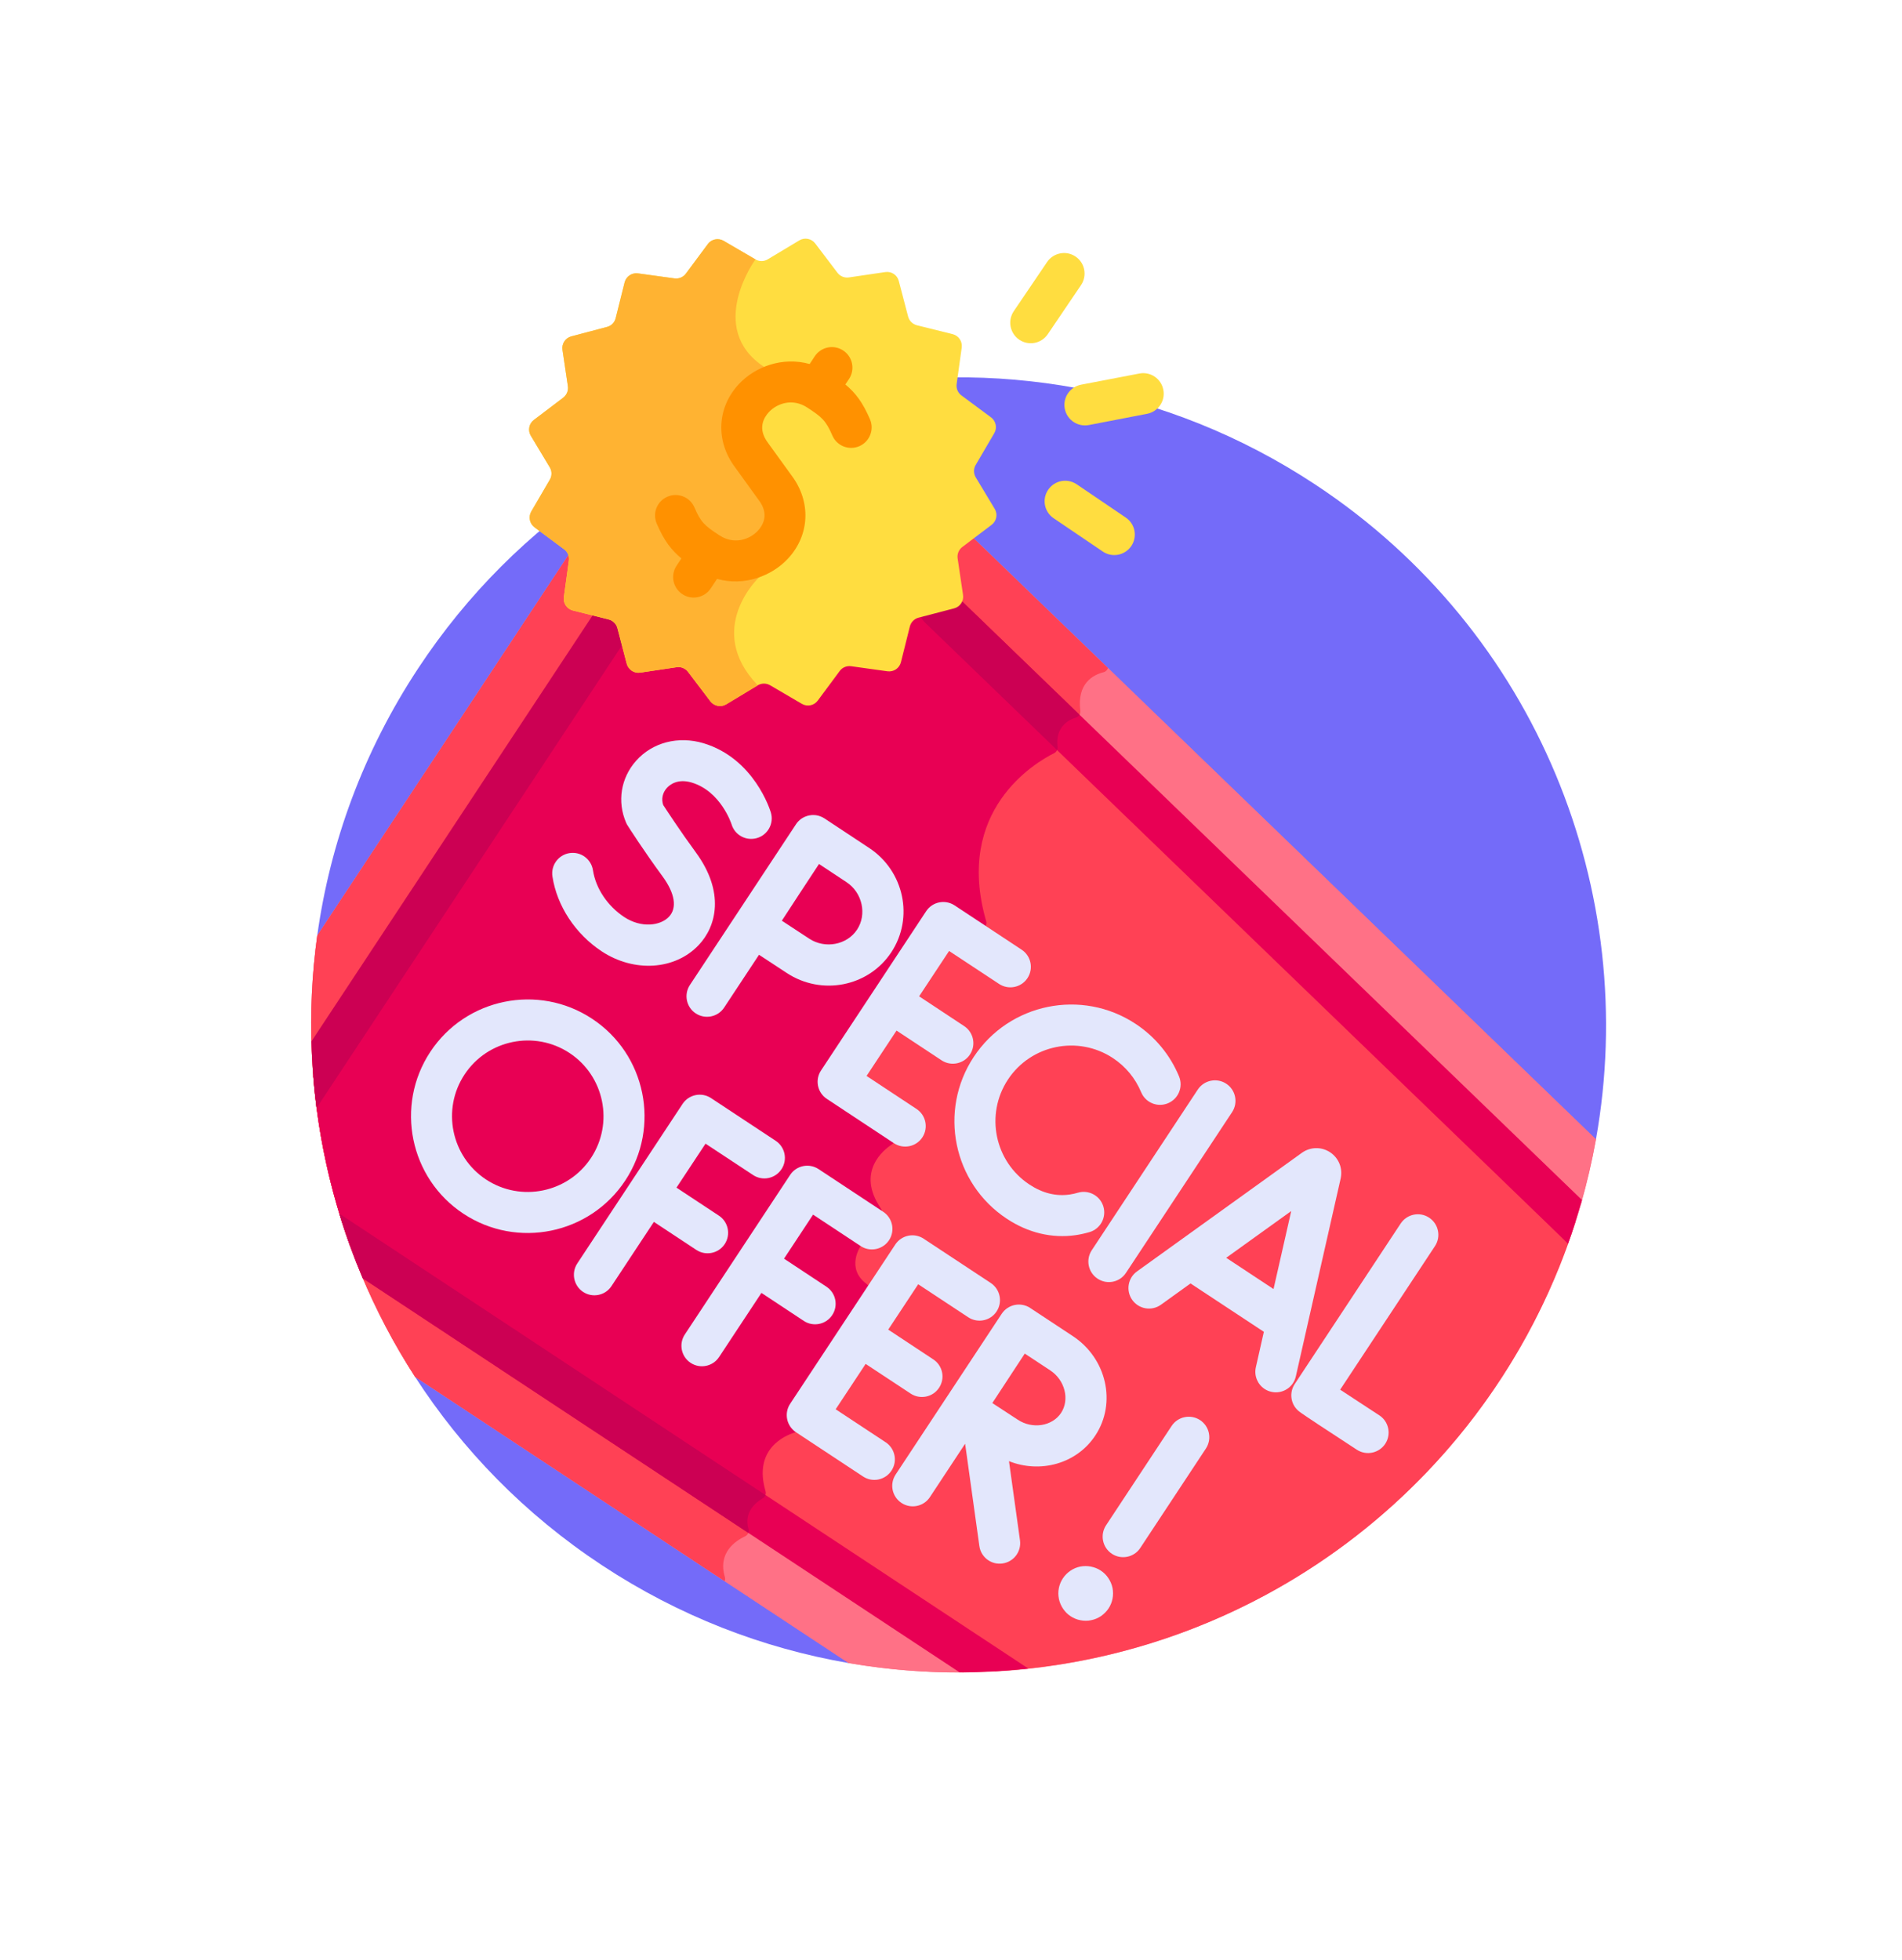 <svg width="33" height="34" viewBox="0 0 33 34" fill="none" xmlns="http://www.w3.org/2000/svg">
<path d="M5.504 16.233L7.2 23.884C8.018 25.15 9.105 26.271 10.443 27.154C11.782 28.038 13.239 28.596 14.725 28.852L27.69 19.766C28.457 15.482 26.683 10.956 22.82 8.406C17.643 4.988 10.675 6.414 7.258 11.591C6.303 13.038 5.726 14.624 5.504 16.233Z" fill="#746BF9"/>
<path d="M27.69 19.766L16.842 9.29L16.653 9.433C16.571 9.495 16.53 9.597 16.545 9.698L16.639 10.331C16.649 10.401 16.605 10.467 16.537 10.485L15.918 10.648C15.819 10.674 15.742 10.752 15.717 10.852L15.562 11.472C15.545 11.54 15.479 11.585 15.409 11.575L14.776 11.488C14.674 11.474 14.573 11.516 14.511 11.599L14.13 12.112C14.088 12.169 14.01 12.185 13.949 12.149L13.397 11.827C13.309 11.775 13.199 11.776 13.111 11.829L12.563 12.158C12.502 12.194 12.424 12.179 12.381 12.123L11.995 11.613C11.933 11.532 11.832 11.49 11.73 11.505L11.098 11.599C11.027 11.609 10.961 11.565 10.943 11.497L10.781 10.878C10.763 10.81 10.721 10.753 10.664 10.715C10.638 10.698 10.608 10.685 10.577 10.677L9.957 10.522C9.888 10.505 9.844 10.439 9.853 10.369L9.941 9.736C9.949 9.675 9.937 9.614 9.908 9.562L5.504 16.233C5.136 18.895 5.737 21.621 7.2 23.884L14.725 28.852L14.725 28.852C20.841 29.902 26.608 25.804 27.69 19.766Z" fill="#FF7186"/>
<path d="M27.429 20.887C27.534 20.522 27.621 20.148 27.69 19.766L16.842 9.29L16.653 9.433C16.571 9.495 16.53 9.597 16.545 9.698L16.639 10.331C16.649 10.401 16.605 10.467 16.537 10.485L15.918 10.648C15.819 10.674 15.742 10.752 15.717 10.851L15.562 11.472C15.545 11.54 15.479 11.585 15.409 11.575L14.776 11.488C14.674 11.474 14.573 11.516 14.511 11.599L14.13 12.112C14.088 12.169 14.01 12.185 13.949 12.149L13.397 11.827C13.309 11.775 13.199 11.776 13.111 11.829L12.563 12.158C12.502 12.194 12.424 12.179 12.381 12.123L11.995 11.613C11.933 11.532 11.832 11.49 11.73 11.505L11.098 11.599C11.027 11.609 10.961 11.565 10.943 11.497L10.781 10.878C10.763 10.81 10.721 10.753 10.664 10.715C10.638 10.698 10.608 10.685 10.577 10.677L9.957 10.522C9.888 10.505 9.844 10.439 9.853 10.369L9.941 9.736C9.949 9.675 9.937 9.614 9.908 9.562L5.504 16.233C5.136 18.895 5.737 21.621 7.2 23.884L14.725 28.852L14.725 28.852C15.395 28.967 16.061 29.02 16.718 29.015L27.429 20.887Z" fill="#FF7186"/>
<path d="M16.653 9.433C16.571 9.495 16.53 9.597 16.545 9.698L16.639 10.331C16.649 10.401 16.605 10.467 16.537 10.485L15.918 10.648C15.819 10.674 15.742 10.752 15.717 10.852L15.562 11.472C15.545 11.54 15.479 11.585 15.409 11.575L14.776 11.488C14.674 11.474 14.573 11.516 14.511 11.599L14.131 12.112C14.088 12.169 14.011 12.185 13.949 12.149L13.397 11.827C13.309 11.775 13.199 11.776 13.111 11.829L12.563 12.158C12.502 12.194 12.424 12.179 12.381 12.123L11.995 11.613C11.933 11.532 11.832 11.49 11.73 11.505L11.098 11.599C11.028 11.609 10.961 11.565 10.943 11.497L10.781 10.878C10.763 10.81 10.721 10.753 10.664 10.715C10.638 10.698 10.608 10.685 10.577 10.677L9.957 10.522C9.888 10.505 9.844 10.439 9.853 10.369L9.941 9.736C9.949 9.675 9.937 9.614 9.908 9.562L5.504 16.233C5.136 18.895 5.737 21.621 7.2 23.884L12.573 27.431C12.582 27.409 12.584 27.385 12.577 27.361C12.449 26.935 12.764 26.729 12.928 26.653C12.976 26.63 13 26.577 12.986 26.526C12.902 26.232 13.114 26.063 13.234 25.993C13.277 25.968 13.296 25.917 13.282 25.869C13.066 25.134 13.627 24.904 13.775 24.857C13.799 24.849 13.819 24.834 13.832 24.813L15.166 22.796C15.183 22.77 15.188 22.738 15.18 22.708L15.077 22.334C15.07 22.31 15.055 22.289 15.035 22.274C14.668 22.002 14.932 21.617 14.932 21.617L15.283 21.084C15.307 21.048 15.307 21.001 15.283 20.965C14.848 20.328 15.332 19.948 15.473 19.855C15.497 19.84 15.514 19.815 15.52 19.787L15.591 19.447C15.6 19.403 15.582 19.359 15.545 19.334L14.689 18.769C14.639 18.736 14.625 18.669 14.658 18.619L16.174 16.323C16.19 16.3 16.214 16.283 16.242 16.277L17.028 16.115C17.09 16.103 17.128 16.041 17.11 15.98C16.556 14.061 17.954 13.234 18.29 13.066C18.331 13.045 18.354 13.001 18.349 12.955C18.311 12.61 18.536 12.489 18.669 12.448C18.718 12.433 18.75 12.385 18.744 12.334C18.682 11.852 18.97 11.706 19.148 11.662C19.186 11.652 19.212 11.623 19.223 11.589L16.842 9.29L16.653 9.433Z" fill="#FF4155"/>
<path d="M27.333 21.203L16.299 10.548L15.918 10.648C15.819 10.674 15.742 10.752 15.717 10.852L15.562 11.472C15.545 11.54 15.479 11.585 15.409 11.575L14.776 11.488C14.674 11.474 14.573 11.516 14.511 11.599L14.131 12.112C14.088 12.169 14.01 12.185 13.949 12.149L13.397 11.827C13.309 11.775 13.199 11.776 13.111 11.829L12.563 12.158C12.502 12.194 12.424 12.179 12.381 12.123L11.995 11.613C11.933 11.532 11.832 11.49 11.73 11.505L11.098 11.599C11.028 11.609 10.961 11.565 10.943 11.497L10.781 10.878C10.764 10.816 10.726 10.762 10.676 10.725L5.434 18.665C5.514 19.667 5.727 20.655 6.069 21.602L17.268 28.995C21.953 28.726 25.923 25.603 27.333 21.203Z" fill="#FF4155"/>
<path d="M16.299 10.548L15.918 10.648C15.819 10.674 15.742 10.752 15.717 10.852L15.562 11.472C15.545 11.54 15.479 11.585 15.409 11.575L14.776 11.488C14.674 11.474 14.573 11.516 14.511 11.599L14.13 12.112C14.088 12.169 14.01 12.185 13.949 12.149L13.397 11.827C13.309 11.775 13.199 11.776 13.111 11.829L12.563 12.158C12.502 12.194 12.424 12.179 12.381 12.123L11.995 11.613C11.933 11.532 11.832 11.49 11.73 11.505L11.098 11.599C11.027 11.609 10.961 11.565 10.943 11.497L10.781 10.878C10.764 10.816 10.726 10.762 10.676 10.725L5.434 18.665C5.514 19.667 5.727 20.655 6.069 21.602L13.023 26.193C13.081 26.096 13.17 26.03 13.234 25.993C13.277 25.968 13.296 25.917 13.282 25.869C13.066 25.134 13.627 24.904 13.775 24.857C13.799 24.849 13.819 24.834 13.832 24.813L15.166 22.796C15.183 22.77 15.188 22.738 15.18 22.708L15.077 22.334C15.07 22.31 15.055 22.289 15.035 22.274C14.668 22.002 14.932 21.617 14.932 21.617L15.283 21.084C15.307 21.048 15.307 21.001 15.283 20.965C14.848 20.328 15.332 19.948 15.473 19.855C15.497 19.84 15.514 19.815 15.519 19.788L15.591 19.447C15.6 19.403 15.582 19.359 15.545 19.334L14.689 18.769C14.639 18.736 14.625 18.669 14.658 18.62L16.174 16.323C16.19 16.3 16.214 16.283 16.242 16.277L17.028 16.116C17.09 16.103 17.128 16.041 17.11 15.981C16.556 14.061 17.954 13.234 18.29 13.066C18.331 13.045 18.353 13.001 18.348 12.956C18.331 12.795 18.37 12.684 18.431 12.606L16.299 10.548Z" fill="#E80054"/>
<path d="M6.295 22.178L16.649 29.013C17.048 29.012 17.447 28.99 17.842 28.947L5.887 21.055C6.003 21.436 6.139 21.81 6.295 22.178Z" fill="#E80054"/>
<path d="M6.295 22.178L12.983 26.593C12.99 26.572 12.992 26.549 12.986 26.526C12.902 26.232 13.114 26.063 13.234 25.993C13.257 25.98 13.272 25.959 13.28 25.936L5.887 21.055C6.003 21.436 6.139 21.81 6.295 22.178Z" fill="#CC0053"/>
<path d="M5.492 19.223L10.973 10.921C11.081 10.757 11.036 10.536 10.872 10.428C10.708 10.32 10.487 10.365 10.379 10.529L5.403 18.067C5.413 18.454 5.442 18.84 5.492 19.223Z" fill="#CC0053"/>
<path d="M16.052 10.804C27.653 22.009 27.156 21.52 27.204 21.58C27.295 21.328 27.376 21.074 27.448 20.819L16.547 10.292C16.405 10.155 16.18 10.159 16.043 10.3C15.907 10.442 15.911 10.667 16.052 10.804Z" fill="#E80054"/>
<path d="M18.669 12.448C18.695 12.44 18.716 12.422 18.73 12.4L16.547 10.292C16.405 10.155 16.18 10.159 16.043 10.3C15.907 10.442 15.911 10.667 16.052 10.804C16.874 11.598 17.635 12.332 18.34 13.013C18.347 12.995 18.351 12.976 18.348 12.956C18.31 12.61 18.536 12.489 18.669 12.448Z" fill="#CC0053"/>
<path d="M23.261 20.444C23.262 20.44 23.262 20.437 23.263 20.433C23.297 20.261 23.224 20.087 23.077 19.99C23.077 19.99 23.077 19.99 23.077 19.99C22.93 19.893 22.741 19.895 22.596 19.994C22.593 19.996 22.591 19.997 22.589 19.999L19.727 22.057C19.567 22.172 19.531 22.394 19.646 22.554C19.761 22.713 19.983 22.75 20.143 22.635L20.656 22.266L21.928 23.105L21.789 23.721C21.756 23.869 21.82 24.017 21.94 24.096C21.975 24.119 22.015 24.137 22.058 24.146C22.249 24.19 22.44 24.07 22.483 23.878L23.261 20.444ZM21.275 21.821L22.403 21.01L22.096 22.363L21.275 21.821Z" fill="#E3E7FC"/>
<path d="M23.933 24.555C23.932 24.555 23.932 24.555 23.931 24.554C23.694 24.399 23.439 24.233 23.252 24.109L24.897 21.618C25.005 21.454 24.96 21.233 24.796 21.125C24.632 21.016 24.411 21.062 24.302 21.226L22.463 24.012C22.368 24.156 22.39 24.349 22.517 24.467C22.536 24.485 22.552 24.5 22.858 24.703C23.007 24.801 23.224 24.943 23.542 25.151C23.707 25.258 23.927 25.211 24.035 25.047C24.142 24.883 24.096 24.663 23.933 24.555Z" fill="#E3E7FC"/>
<path d="M19.043 22.183C19.207 22.292 19.428 22.247 19.536 22.082L21.377 19.294C21.485 19.13 21.44 18.909 21.276 18.801C21.112 18.693 20.891 18.738 20.782 18.902L18.942 21.69C18.834 21.854 18.879 22.075 19.043 22.183Z" fill="#E3E7FC"/>
<path d="M13.458 19.791L12.336 19.05C12.172 18.942 11.952 18.987 11.843 19.151L10.016 21.919C9.908 22.083 9.953 22.304 10.117 22.413C10.281 22.521 10.502 22.476 10.61 22.311L11.345 21.198L12.081 21.684C12.245 21.792 12.466 21.747 12.574 21.583C12.682 21.419 12.637 21.198 12.473 21.09L11.737 20.604L12.241 19.841L13.066 20.385C13.23 20.494 13.451 20.448 13.559 20.284C13.668 20.12 13.622 19.899 13.458 19.791Z" fill="#E3E7FC"/>
<path d="M15.324 21.023L14.202 20.282C14.038 20.174 13.817 20.219 13.709 20.383L11.882 23.151C11.773 23.315 11.819 23.536 11.983 23.644C12.147 23.752 12.367 23.707 12.476 23.543L13.211 22.43L13.946 22.916C14.11 23.024 14.331 22.979 14.439 22.815C14.548 22.651 14.503 22.43 14.338 22.322L13.603 21.836L14.107 21.072L14.932 21.617C15.096 21.725 15.316 21.68 15.425 21.516C15.533 21.352 15.488 21.131 15.324 21.023Z" fill="#E3E7FC"/>
<path d="M14.346 19.064L15.51 19.833C15.674 19.941 15.895 19.896 16.003 19.732C16.111 19.568 16.066 19.347 15.902 19.239L15.035 18.666L15.555 17.879L16.336 18.395C16.5 18.503 16.721 18.458 16.829 18.294C16.938 18.13 16.892 17.909 16.728 17.801L15.947 17.285L16.467 16.498L17.334 17.07C17.498 17.178 17.719 17.133 17.827 16.969C17.935 16.805 17.89 16.584 17.726 16.476L16.562 15.707C16.398 15.599 16.177 15.644 16.069 15.808L14.245 18.571C14.136 18.735 14.182 18.956 14.346 19.064Z" fill="#E3E7FC"/>
<path d="M16.798 22.852C16.962 22.961 17.183 22.916 17.291 22.752C17.399 22.587 17.354 22.367 17.19 22.258L16.026 21.49C15.862 21.381 15.641 21.427 15.533 21.591L13.709 24.354C13.601 24.518 13.646 24.738 13.81 24.847L14.974 25.615C15.138 25.724 15.359 25.678 15.467 25.514C15.576 25.35 15.53 25.129 15.366 25.021L14.499 24.449L15.019 23.662L15.8 24.177C15.964 24.285 16.185 24.24 16.293 24.076C16.402 23.912 16.357 23.691 16.192 23.583L15.411 23.067L15.931 22.28L16.798 22.852Z" fill="#E3E7FC"/>
<path d="M18.664 21.428C18.744 21.416 18.825 21.398 18.904 21.375C19.093 21.319 19.2 21.12 19.144 20.932C19.088 20.744 18.89 20.636 18.701 20.692C18.655 20.706 18.608 20.716 18.561 20.723C18.323 20.758 18.087 20.7 17.861 20.55C17.256 20.151 17.089 19.334 17.488 18.729C17.887 18.124 18.704 17.957 19.309 18.356C19.529 18.501 19.698 18.706 19.799 18.948C19.874 19.13 20.082 19.216 20.264 19.14C20.446 19.065 20.532 18.857 20.457 18.675C20.302 18.301 20.041 17.985 19.702 17.762C18.769 17.146 17.509 17.404 16.894 18.337C16.278 19.269 16.536 20.529 17.469 21.144C17.84 21.389 18.253 21.487 18.664 21.428Z" fill="#E3E7FC"/>
<path d="M10.439 16.504C11.002 16.875 11.71 16.83 12.122 16.396C12.431 16.071 12.58 15.477 12.07 14.784C11.805 14.422 11.572 14.066 11.507 13.966C11.472 13.864 11.494 13.756 11.568 13.672C11.616 13.618 11.753 13.502 12.001 13.576C12.506 13.728 12.688 14.287 12.693 14.301C12.749 14.489 12.947 14.595 13.135 14.539C13.323 14.483 13.431 14.285 13.375 14.097C13.364 14.059 13.087 13.159 12.206 12.894C11.767 12.763 11.319 12.88 11.036 13.199C10.771 13.497 10.705 13.908 10.863 14.272C10.87 14.289 10.879 14.306 10.889 14.321C10.9 14.339 11.17 14.762 11.496 15.205C11.711 15.498 11.751 15.753 11.606 15.905C11.458 16.061 11.128 16.105 10.831 15.91C10.54 15.717 10.337 15.414 10.288 15.098C10.258 14.903 10.077 14.77 9.882 14.8C9.688 14.83 9.555 15.012 9.585 15.206C9.663 15.717 9.983 16.203 10.439 16.504Z" fill="#E3E7FC"/>
<path d="M19.004 24.904C19.376 24.341 19.201 23.568 18.616 23.181L17.875 22.692C17.874 22.692 17.874 22.692 17.874 22.692C17.874 22.691 17.874 22.691 17.874 22.691C17.71 22.583 17.489 22.628 17.38 22.792L15.54 25.58C15.431 25.745 15.476 25.965 15.641 26.074C15.805 26.182 16.026 26.137 16.134 25.973L16.745 25.047L16.992 26.821C17.006 26.926 17.066 27.015 17.148 27.069C17.218 27.115 17.304 27.137 17.393 27.124C17.588 27.097 17.724 26.918 17.697 26.723L17.506 25.349C18.05 25.566 18.681 25.394 19.004 24.904ZM17.659 24.63C17.557 24.563 17.375 24.444 17.217 24.341C17.318 24.186 17.434 24.009 17.499 23.911C17.554 23.827 17.674 23.644 17.78 23.483L18.223 23.775C18.477 23.943 18.562 24.28 18.41 24.512C18.256 24.744 17.913 24.798 17.659 24.63Z" fill="#E3E7FC"/>
<path d="M12.071 17.581C12.235 17.689 12.456 17.644 12.564 17.48L13.169 16.564C13.338 16.675 13.539 16.806 13.649 16.879C14.255 17.279 15.069 17.118 15.464 16.521C15.859 15.923 15.687 15.111 15.08 14.711L14.304 14.198C14.294 14.192 14.284 14.186 14.273 14.18C14.265 14.176 14.256 14.172 14.247 14.168C14.245 14.167 14.243 14.166 14.242 14.166C14.231 14.161 14.22 14.158 14.209 14.154C14.209 14.154 14.209 14.154 14.209 14.154C14.187 14.148 14.164 14.143 14.142 14.141C14.141 14.141 14.141 14.141 14.14 14.141C14.13 14.14 14.119 14.14 14.109 14.14C14.108 14.14 14.107 14.14 14.105 14.14C14.094 14.14 14.083 14.14 14.072 14.141C14.072 14.142 14.071 14.141 14.071 14.142C14.059 14.143 14.047 14.145 14.036 14.147C14.036 14.147 14.036 14.147 14.036 14.147C14.034 14.147 14.033 14.148 14.031 14.148C14.021 14.15 14.012 14.153 14.002 14.156C13.999 14.156 13.997 14.158 13.994 14.159C13.986 14.161 13.977 14.164 13.969 14.168C13.967 14.169 13.965 14.17 13.962 14.171C13.954 14.175 13.946 14.178 13.938 14.183C13.936 14.184 13.934 14.185 13.932 14.186C13.924 14.191 13.916 14.195 13.908 14.201C13.906 14.202 13.905 14.203 13.903 14.204C13.895 14.21 13.888 14.216 13.88 14.222C13.878 14.223 13.877 14.225 13.874 14.227C13.868 14.233 13.861 14.239 13.855 14.245C13.852 14.248 13.849 14.252 13.846 14.255C13.841 14.26 13.836 14.265 13.831 14.271C13.827 14.277 13.823 14.283 13.818 14.289C13.816 14.293 13.813 14.296 13.811 14.299L11.97 17.088C11.862 17.252 11.907 17.473 12.071 17.581ZM14.688 15.305C14.962 15.486 15.045 15.863 14.87 16.128C14.695 16.394 14.315 16.465 14.041 16.285C13.932 16.212 13.733 16.082 13.565 15.973C13.678 15.799 13.813 15.592 13.887 15.48C13.95 15.385 14.091 15.171 14.21 14.989L14.688 15.305Z" fill="#E3E7FC"/>
<path d="M10.273 17.674C9.341 17.058 8.081 17.316 7.466 18.248C6.85 19.181 7.108 20.441 8.04 21.056C8.973 21.672 10.232 21.414 10.848 20.481C11.464 19.549 11.206 18.289 10.273 17.674ZM8.432 20.462C7.828 20.063 7.66 19.246 8.06 18.641C8.459 18.036 9.276 17.869 9.881 18.268C10.486 18.667 10.653 19.484 10.254 20.089C9.854 20.694 9.037 20.861 8.432 20.462Z" fill="#E3E7FC"/>
<path d="M19.291 26.956C19.455 27.064 19.676 27.019 19.784 26.855L20.922 25.131C21.031 24.966 20.986 24.746 20.822 24.637C20.657 24.529 20.437 24.574 20.328 24.738L19.19 26.462C19.082 26.627 19.127 26.847 19.291 26.956Z" fill="#E3E7FC"/>
<path d="M19.274 27.459C19.262 27.431 19.247 27.404 19.23 27.378C19.213 27.352 19.193 27.328 19.171 27.306C19.126 27.262 19.074 27.227 19.016 27.204C18.987 27.193 18.957 27.184 18.927 27.178C18.896 27.172 18.865 27.169 18.835 27.169C18.803 27.169 18.772 27.172 18.742 27.178C18.619 27.203 18.51 27.278 18.441 27.382C18.424 27.408 18.409 27.435 18.397 27.465C18.386 27.493 18.377 27.523 18.371 27.553C18.365 27.584 18.362 27.615 18.362 27.646C18.363 27.677 18.366 27.708 18.372 27.738C18.378 27.769 18.388 27.799 18.4 27.828C18.412 27.856 18.427 27.884 18.444 27.909C18.462 27.935 18.482 27.959 18.503 27.981C18.525 28.003 18.55 28.023 18.576 28.04C18.601 28.056 18.629 28.071 18.658 28.083C18.687 28.095 18.716 28.103 18.747 28.109C18.777 28.115 18.809 28.118 18.839 28.118C18.871 28.118 18.902 28.115 18.932 28.108C18.963 28.102 18.993 28.093 19.021 28.081C19.049 28.069 19.077 28.054 19.103 28.037C19.128 28.019 19.152 27.999 19.174 27.977C19.196 27.955 19.216 27.931 19.233 27.905C19.302 27.801 19.327 27.671 19.302 27.548C19.296 27.518 19.287 27.488 19.274 27.459Z" fill="#E3E7FC"/>
<path d="M16.555 10.554C16.658 10.527 16.725 10.426 16.709 10.321L16.615 9.688C16.604 9.612 16.635 9.536 16.696 9.49L17.206 9.104C17.291 9.039 17.314 8.921 17.259 8.829L16.929 8.281C16.89 8.215 16.889 8.133 16.928 8.067L17.251 7.515C17.305 7.423 17.28 7.305 17.195 7.241L16.681 6.86C16.619 6.814 16.588 6.739 16.598 6.663L16.686 6.03C16.7 5.923 16.633 5.823 16.529 5.797L15.909 5.643C15.834 5.624 15.776 5.566 15.756 5.492L15.594 4.874C15.567 4.77 15.466 4.704 15.36 4.72L14.728 4.813C14.652 4.824 14.576 4.793 14.53 4.732L14.144 4.223C14.079 4.138 13.96 4.115 13.869 4.17L13.321 4.499C13.255 4.539 13.173 4.539 13.107 4.5L12.555 4.178C12.463 4.124 12.344 4.148 12.281 4.234L11.9 4.748C11.854 4.809 11.778 4.841 11.702 4.83L11.069 4.743C10.963 4.728 10.863 4.796 10.837 4.9L10.682 5.52C10.664 5.594 10.606 5.653 10.532 5.672L9.914 5.835C9.81 5.862 9.744 5.962 9.759 6.068L9.853 6.701C9.864 6.776 9.833 6.852 9.772 6.899L9.263 7.285C9.177 7.349 9.155 7.468 9.21 7.56L9.539 8.108C9.578 8.173 9.579 8.255 9.54 8.321L9.218 8.873C9.164 8.966 9.188 9.084 9.274 9.148L9.787 9.529C9.849 9.574 9.881 9.65 9.87 9.726L9.783 10.359C9.768 10.465 9.836 10.565 9.94 10.591L10.56 10.746C10.634 10.765 10.692 10.822 10.712 10.896L10.874 11.515C10.902 11.618 11.002 11.685 11.108 11.669L11.741 11.575C11.816 11.564 11.892 11.595 11.938 11.656L12.324 12.165C12.389 12.251 12.508 12.274 12.6 12.219L13.147 11.889C13.213 11.85 13.295 11.85 13.361 11.888L13.913 12.211C14.006 12.265 14.124 12.241 14.188 12.155L14.569 11.641C14.614 11.579 14.69 11.548 14.766 11.558L15.399 11.646C15.505 11.66 15.605 11.593 15.631 11.489L15.786 10.869C15.805 10.794 15.862 10.736 15.936 10.716L16.555 10.554Z" fill="#FFDD40"/>
<path d="M17.688 5.896C17.687 5.895 17.686 5.894 17.684 5.893C17.522 5.783 17.479 5.562 17.589 5.399L18.167 4.546C18.277 4.384 18.499 4.34 18.661 4.451C18.824 4.561 18.866 4.783 18.756 4.946L18.179 5.798C18.069 5.96 17.851 6.003 17.688 5.896Z" fill="#FFDD40"/>
<path d="M19.137 9.571C19.136 9.57 19.134 9.569 19.133 9.568L18.281 8.991C18.118 8.881 18.075 8.659 18.186 8.497C18.295 8.335 18.514 8.292 18.676 8.399C18.677 8.4 18.679 8.401 18.68 8.401L19.532 8.979C19.695 9.089 19.738 9.31 19.628 9.473C19.518 9.635 19.299 9.678 19.137 9.571Z" fill="#FFDD40"/>
<path d="M18.628 7.321C18.55 7.27 18.493 7.189 18.474 7.091C18.437 6.898 18.563 6.712 18.756 6.674L19.768 6.48C19.961 6.443 20.147 6.569 20.184 6.762C20.222 6.955 20.095 7.142 19.902 7.179L18.891 7.374C18.796 7.392 18.702 7.37 18.628 7.321Z" fill="#FFDD40"/>
<path d="M12.555 4.178C12.463 4.124 12.344 4.148 12.281 4.234L11.9 4.747C11.854 4.809 11.778 4.841 11.702 4.83L11.069 4.743C10.963 4.728 10.863 4.796 10.837 4.9L10.682 5.52C10.664 5.594 10.606 5.653 10.532 5.672L9.914 5.835C9.81 5.862 9.744 5.962 9.759 6.068L9.853 6.701C9.864 6.776 9.833 6.852 9.772 6.899L9.263 7.285C9.177 7.349 9.155 7.468 9.21 7.56L9.539 8.108C9.578 8.173 9.579 8.255 9.54 8.321L9.218 8.873C9.164 8.966 9.188 9.084 9.274 9.148L9.787 9.529C9.849 9.574 9.881 9.65 9.87 9.726L9.783 10.359C9.768 10.465 9.836 10.565 9.94 10.591L10.56 10.746C10.634 10.765 10.692 10.822 10.712 10.896L10.874 11.515C10.902 11.618 11.002 11.685 11.108 11.669L11.741 11.575C11.816 11.564 11.892 11.595 11.938 11.656L12.324 12.165C12.389 12.251 12.508 12.274 12.6 12.219L13.147 11.889C12.21 10.912 13.171 10.015 13.171 10.015C13.171 10.015 14.044 9.26 13.234 8.194C12.424 7.128 13.257 6.365 13.257 6.365C12.239 5.693 13.107 4.5 13.107 4.5L12.555 4.178Z" fill="#FFB332"/>
<path d="M13.734 8.249L13.329 7.689C13.328 7.687 13.326 7.685 13.325 7.683C13.137 7.435 13.254 7.242 13.34 7.15C13.483 6.996 13.752 6.905 14.004 7.069C14.263 7.237 14.33 7.298 14.441 7.555C14.519 7.736 14.728 7.819 14.909 7.741C15.089 7.663 15.172 7.453 15.094 7.273C14.97 6.986 14.848 6.82 14.667 6.67L14.731 6.574C14.839 6.41 14.794 6.189 14.63 6.081C14.466 5.972 14.245 6.017 14.136 6.181L14.048 6.315C13.576 6.183 13.101 6.362 12.819 6.664C12.438 7.073 12.412 7.653 12.755 8.109L13.159 8.669C13.161 8.671 13.162 8.673 13.164 8.675C13.352 8.923 13.235 9.116 13.149 9.208C13.005 9.362 12.737 9.453 12.485 9.289C12.225 9.121 12.159 9.06 12.048 8.802C11.97 8.622 11.761 8.539 11.58 8.617C11.399 8.695 11.316 8.904 11.395 9.085C11.518 9.372 11.641 9.537 11.822 9.688L11.738 9.815C11.629 9.979 11.675 10.2 11.839 10.308C12.003 10.417 12.224 10.371 12.332 10.207L12.441 10.043C12.912 10.175 13.388 9.995 13.67 9.693C14.051 9.284 14.076 8.704 13.734 8.249Z" fill="#FF9100"/>
</svg>
